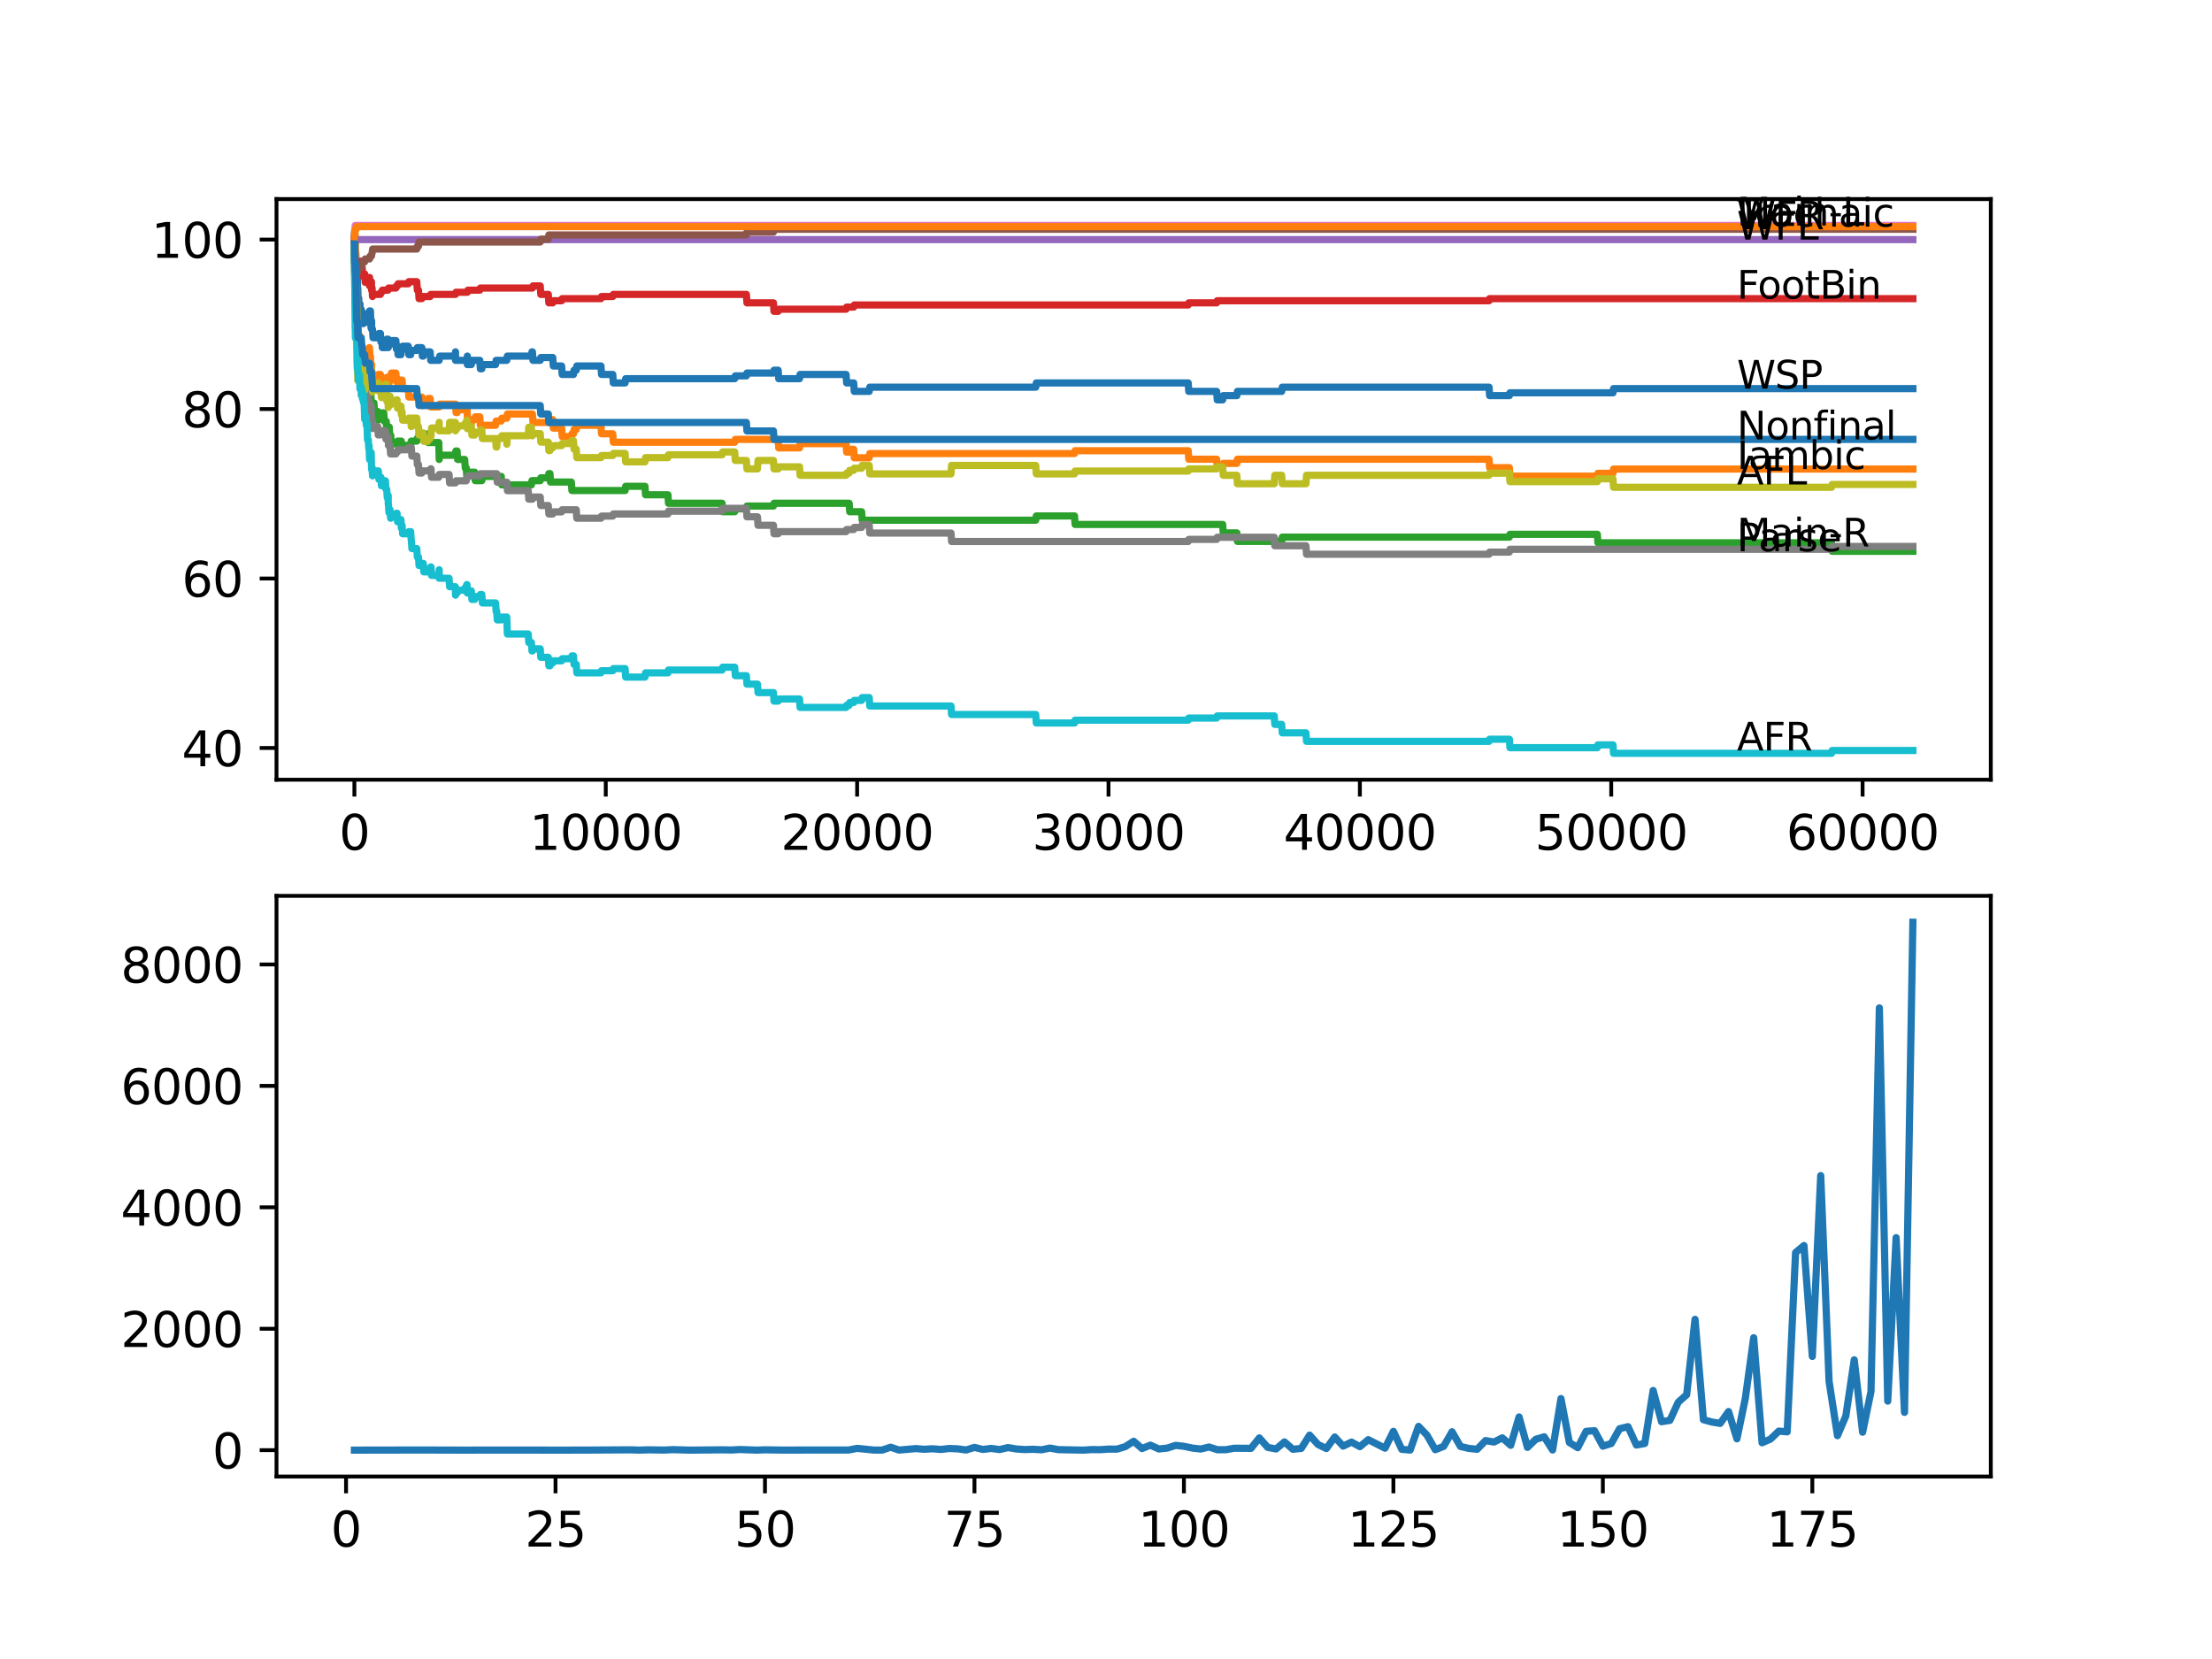 <?xml version="1.0" encoding="utf-8" standalone="no"?>
<!DOCTYPE svg PUBLIC "-//W3C//DTD SVG 1.1//EN"
  "http://www.w3.org/Graphics/SVG/1.1/DTD/svg11.dtd">
<svg xmlns:xlink="http://www.w3.org/1999/xlink" width="460.8pt" height="345.6pt" viewBox="0 0 460.8 345.6" xmlns="http://www.w3.org/2000/svg" version="1.1">
 <defs>
  <style type="text/css">*{stroke-linejoin: round; stroke-linecap: butt}</style>
 </defs>
 <g id="figure_1">
  <g id="patch_1">
   <path d="M 0 345.6 
L 460.8 345.6 
L 460.8 0 
L 0 0 
z
" style="fill: #ffffff"/>
  </g>
  <g id="axes_1">
   <g id="patch_2">
    <path d="M 57.6 162.432 
L 414.72 162.432 
L 414.72 41.472 
L 57.6 41.472 
z
" style="fill: #ffffff"/>
   </g>
   <g id="matplotlib.axis_1">
    <g id="xtick_1">
     <g id="line2d_1">
      <defs>
       <path id="m3e4e505186" d="M 0 0 
L 0 3.5 
" style="stroke: #000000; stroke-width: 0.8"/>
      </defs>
      <g>
       <use xlink:href="#m3e4e505186" x="73.827" y="162.432" style="stroke: #000000; stroke-width: 0.8"/>
      </g>
     </g>
     <g id="text_1">
      <!-- 0 -->
      <g transform="translate(70.646 177.03)scale(0.1 -0.1)">
       <defs>
        <path id="DejaVuSans-30" d="M 2034 4250 
Q 1547 4250 1301 3770 
Q 1056 3291 1056 2328 
Q 1056 1369 1301 889 
Q 1547 409 2034 409 
Q 2525 409 2770 889 
Q 3016 1369 3016 2328 
Q 3016 3291 2770 3770 
Q 2525 4250 2034 4250 
z
M 2034 4750 
Q 2819 4750 3233 4129 
Q 3647 3509 3647 2328 
Q 3647 1150 3233 529 
Q 2819 -91 2034 -91 
Q 1250 -91 836 529 
Q 422 1150 422 2328 
Q 422 3509 836 4129 
Q 1250 4750 2034 4750 
z
" transform="scale(0.016)"/>
       </defs>
       <use xlink:href="#DejaVuSans-30"/>
      </g>
     </g>
    </g>
    <g id="xtick_2">
     <g id="line2d_2">
      <g>
       <use xlink:href="#m3e4e505186" x="126.192" y="162.432" style="stroke: #000000; stroke-width: 0.8"/>
      </g>
     </g>
     <g id="text_2">
      <!-- 10000 -->
      <g transform="translate(110.286 177.03)scale(0.1 -0.1)">
       <defs>
        <path id="DejaVuSans-31" d="M 794 531 
L 1825 531 
L 1825 4091 
L 703 3866 
L 703 4441 
L 1819 4666 
L 2450 4666 
L 2450 531 
L 3481 531 
L 3481 0 
L 794 0 
L 794 531 
z
" transform="scale(0.016)"/>
       </defs>
       <use xlink:href="#DejaVuSans-31"/>
       <use xlink:href="#DejaVuSans-30" x="63.623"/>
       <use xlink:href="#DejaVuSans-30" x="127.246"/>
       <use xlink:href="#DejaVuSans-30" x="190.869"/>
       <use xlink:href="#DejaVuSans-30" x="254.492"/>
      </g>
     </g>
    </g>
    <g id="xtick_3">
     <g id="line2d_3">
      <g>
       <use xlink:href="#m3e4e505186" x="178.556" y="162.432" style="stroke: #000000; stroke-width: 0.8"/>
      </g>
     </g>
     <g id="text_3">
      <!-- 20000 -->
      <g transform="translate(162.65 177.03)scale(0.1 -0.1)">
       <defs>
        <path id="DejaVuSans-32" d="M 1228 531 
L 3431 531 
L 3431 0 
L 469 0 
L 469 531 
Q 828 903 1448 1529 
Q 2069 2156 2228 2338 
Q 2531 2678 2651 2914 
Q 2772 3150 2772 3378 
Q 2772 3750 2511 3984 
Q 2250 4219 1831 4219 
Q 1534 4219 1204 4116 
Q 875 4013 500 3803 
L 500 4441 
Q 881 4594 1212 4672 
Q 1544 4750 1819 4750 
Q 2544 4750 2975 4387 
Q 3406 4025 3406 3419 
Q 3406 3131 3298 2873 
Q 3191 2616 2906 2266 
Q 2828 2175 2409 1742 
Q 1991 1309 1228 531 
z
" transform="scale(0.016)"/>
       </defs>
       <use xlink:href="#DejaVuSans-32"/>
       <use xlink:href="#DejaVuSans-30" x="63.623"/>
       <use xlink:href="#DejaVuSans-30" x="127.246"/>
       <use xlink:href="#DejaVuSans-30" x="190.869"/>
       <use xlink:href="#DejaVuSans-30" x="254.492"/>
      </g>
     </g>
    </g>
    <g id="xtick_4">
     <g id="line2d_4">
      <g>
       <use xlink:href="#m3e4e505186" x="230.921" y="162.432" style="stroke: #000000; stroke-width: 0.8"/>
      </g>
     </g>
     <g id="text_4">
      <!-- 30000 -->
      <g transform="translate(215.015 177.03)scale(0.1 -0.1)">
       <defs>
        <path id="DejaVuSans-33" d="M 2597 2516 
Q 3050 2419 3304 2112 
Q 3559 1806 3559 1356 
Q 3559 666 3084 287 
Q 2609 -91 1734 -91 
Q 1441 -91 1130 -33 
Q 819 25 488 141 
L 488 750 
Q 750 597 1062 519 
Q 1375 441 1716 441 
Q 2309 441 2620 675 
Q 2931 909 2931 1356 
Q 2931 1769 2642 2001 
Q 2353 2234 1838 2234 
L 1294 2234 
L 1294 2753 
L 1863 2753 
Q 2328 2753 2575 2939 
Q 2822 3125 2822 3475 
Q 2822 3834 2567 4026 
Q 2313 4219 1838 4219 
Q 1578 4219 1281 4162 
Q 984 4106 628 3988 
L 628 4550 
Q 988 4650 1302 4700 
Q 1616 4750 1894 4750 
Q 2613 4750 3031 4423 
Q 3450 4097 3450 3541 
Q 3450 3153 3228 2886 
Q 3006 2619 2597 2516 
z
" transform="scale(0.016)"/>
       </defs>
       <use xlink:href="#DejaVuSans-33"/>
       <use xlink:href="#DejaVuSans-30" x="63.623"/>
       <use xlink:href="#DejaVuSans-30" x="127.246"/>
       <use xlink:href="#DejaVuSans-30" x="190.869"/>
       <use xlink:href="#DejaVuSans-30" x="254.492"/>
      </g>
     </g>
    </g>
    <g id="xtick_5">
     <g id="line2d_5">
      <g>
       <use xlink:href="#m3e4e505186" x="283.285" y="162.432" style="stroke: #000000; stroke-width: 0.8"/>
      </g>
     </g>
     <g id="text_5">
      <!-- 40000 -->
      <g transform="translate(267.379 177.03)scale(0.1 -0.1)">
       <defs>
        <path id="DejaVuSans-34" d="M 2419 4116 
L 825 1625 
L 2419 1625 
L 2419 4116 
z
M 2253 4666 
L 3047 4666 
L 3047 1625 
L 3713 1625 
L 3713 1100 
L 3047 1100 
L 3047 0 
L 2419 0 
L 2419 1100 
L 313 1100 
L 313 1709 
L 2253 4666 
z
" transform="scale(0.016)"/>
       </defs>
       <use xlink:href="#DejaVuSans-34"/>
       <use xlink:href="#DejaVuSans-30" x="63.623"/>
       <use xlink:href="#DejaVuSans-30" x="127.246"/>
       <use xlink:href="#DejaVuSans-30" x="190.869"/>
       <use xlink:href="#DejaVuSans-30" x="254.492"/>
      </g>
     </g>
    </g>
    <g id="xtick_6">
     <g id="line2d_6">
      <g>
       <use xlink:href="#m3e4e505186" x="335.65" y="162.432" style="stroke: #000000; stroke-width: 0.8"/>
      </g>
     </g>
     <g id="text_6">
      <!-- 50000 -->
      <g transform="translate(319.744 177.03)scale(0.1 -0.1)">
       <defs>
        <path id="DejaVuSans-35" d="M 691 4666 
L 3169 4666 
L 3169 4134 
L 1269 4134 
L 1269 2991 
Q 1406 3038 1543 3061 
Q 1681 3084 1819 3084 
Q 2600 3084 3056 2656 
Q 3513 2228 3513 1497 
Q 3513 744 3044 326 
Q 2575 -91 1722 -91 
Q 1428 -91 1123 -41 
Q 819 9 494 109 
L 494 744 
Q 775 591 1075 516 
Q 1375 441 1709 441 
Q 2250 441 2565 725 
Q 2881 1009 2881 1497 
Q 2881 1984 2565 2268 
Q 2250 2553 1709 2553 
Q 1456 2553 1204 2497 
Q 953 2441 691 2322 
L 691 4666 
z
" transform="scale(0.016)"/>
       </defs>
       <use xlink:href="#DejaVuSans-35"/>
       <use xlink:href="#DejaVuSans-30" x="63.623"/>
       <use xlink:href="#DejaVuSans-30" x="127.246"/>
       <use xlink:href="#DejaVuSans-30" x="190.869"/>
       <use xlink:href="#DejaVuSans-30" x="254.492"/>
      </g>
     </g>
    </g>
    <g id="xtick_7">
     <g id="line2d_7">
      <g>
       <use xlink:href="#m3e4e505186" x="388.014" y="162.432" style="stroke: #000000; stroke-width: 0.8"/>
      </g>
     </g>
     <g id="text_7">
      <!-- 60000 -->
      <g transform="translate(372.108 177.03)scale(0.1 -0.1)">
       <defs>
        <path id="DejaVuSans-36" d="M 2113 2584 
Q 1688 2584 1439 2293 
Q 1191 2003 1191 1497 
Q 1191 994 1439 701 
Q 1688 409 2113 409 
Q 2538 409 2786 701 
Q 3034 994 3034 1497 
Q 3034 2003 2786 2293 
Q 2538 2584 2113 2584 
z
M 3366 4563 
L 3366 3988 
Q 3128 4100 2886 4159 
Q 2644 4219 2406 4219 
Q 1781 4219 1451 3797 
Q 1122 3375 1075 2522 
Q 1259 2794 1537 2939 
Q 1816 3084 2150 3084 
Q 2853 3084 3261 2657 
Q 3669 2231 3669 1497 
Q 3669 778 3244 343 
Q 2819 -91 2113 -91 
Q 1303 -91 875 529 
Q 447 1150 447 2328 
Q 447 3434 972 4092 
Q 1497 4750 2381 4750 
Q 2619 4750 2861 4703 
Q 3103 4656 3366 4563 
z
" transform="scale(0.016)"/>
       </defs>
       <use xlink:href="#DejaVuSans-36"/>
       <use xlink:href="#DejaVuSans-30" x="63.623"/>
       <use xlink:href="#DejaVuSans-30" x="127.246"/>
       <use xlink:href="#DejaVuSans-30" x="190.869"/>
       <use xlink:href="#DejaVuSans-30" x="254.492"/>
      </g>
     </g>
    </g>
   </g>
   <g id="matplotlib.axis_2">
    <g id="ytick_1">
     <g id="line2d_8">
      <defs>
       <path id="mb941a6b3d3" d="M 0 0 
L -3.5 0 
" style="stroke: #000000; stroke-width: 0.8"/>
      </defs>
      <g>
       <use xlink:href="#mb941a6b3d3" x="57.6" y="155.816" style="stroke: #000000; stroke-width: 0.8"/>
      </g>
     </g>
     <g id="text_8">
      <!-- 40 -->
      <g transform="translate(37.875 159.615)scale(0.1 -0.1)">
       <use xlink:href="#DejaVuSans-34"/>
       <use xlink:href="#DejaVuSans-30" x="63.623"/>
      </g>
     </g>
    </g>
    <g id="ytick_2">
     <g id="line2d_9">
      <g>
       <use xlink:href="#mb941a6b3d3" x="57.6" y="120.515" style="stroke: #000000; stroke-width: 0.8"/>
      </g>
     </g>
     <g id="text_9">
      <!-- 60 -->
      <g transform="translate(37.875 124.314)scale(0.1 -0.1)">
       <use xlink:href="#DejaVuSans-36"/>
       <use xlink:href="#DejaVuSans-30" x="63.623"/>
      </g>
     </g>
    </g>
    <g id="ytick_3">
     <g id="line2d_10">
      <g>
       <use xlink:href="#mb941a6b3d3" x="57.6" y="85.213" style="stroke: #000000; stroke-width: 0.8"/>
      </g>
     </g>
     <g id="text_10">
      <!-- 80 -->
      <g transform="translate(37.875 89.013)scale(0.1 -0.1)">
       <defs>
        <path id="DejaVuSans-38" d="M 2034 2216 
Q 1584 2216 1326 1975 
Q 1069 1734 1069 1313 
Q 1069 891 1326 650 
Q 1584 409 2034 409 
Q 2484 409 2743 651 
Q 3003 894 3003 1313 
Q 3003 1734 2745 1975 
Q 2488 2216 2034 2216 
z
M 1403 2484 
Q 997 2584 770 2862 
Q 544 3141 544 3541 
Q 544 4100 942 4425 
Q 1341 4750 2034 4750 
Q 2731 4750 3128 4425 
Q 3525 4100 3525 3541 
Q 3525 3141 3298 2862 
Q 3072 2584 2669 2484 
Q 3125 2378 3379 2068 
Q 3634 1759 3634 1313 
Q 3634 634 3220 271 
Q 2806 -91 2034 -91 
Q 1263 -91 848 271 
Q 434 634 434 1313 
Q 434 1759 690 2068 
Q 947 2378 1403 2484 
z
M 1172 3481 
Q 1172 3119 1398 2916 
Q 1625 2713 2034 2713 
Q 2441 2713 2670 2916 
Q 2900 3119 2900 3481 
Q 2900 3844 2670 4047 
Q 2441 4250 2034 4250 
Q 1625 4250 1398 4047 
Q 1172 3844 1172 3481 
z
" transform="scale(0.016)"/>
       </defs>
       <use xlink:href="#DejaVuSans-38"/>
       <use xlink:href="#DejaVuSans-30" x="63.623"/>
      </g>
     </g>
    </g>
    <g id="ytick_4">
     <g id="line2d_11">
      <g>
       <use xlink:href="#mb941a6b3d3" x="57.6" y="49.912" style="stroke: #000000; stroke-width: 0.8"/>
      </g>
     </g>
     <g id="text_11">
      <!-- 100 -->
      <g transform="translate(31.512 53.711)scale(0.1 -0.1)">
       <use xlink:href="#DejaVuSans-31"/>
       <use xlink:href="#DejaVuSans-30" x="63.623"/>
       <use xlink:href="#DejaVuSans-30" x="127.246"/>
      </g>
     </g>
    </g>
   </g>
   <g id="line2d_12">
    <path d="M 73.833 49.912 
L 73.864 48.147 
L 73.917 51.089 
L 73.937 50.5 
L 73.948 50.5 
L 73.958 49.618 
L 74.006 52.56 
L 74.042 52.56 
L 74.121 52.56 
L 74.241 57.266 
L 74.278 57.266 
L 74.335 61.238 
L 74.388 58.59 
L 74.451 58.59 
L 74.456 58.002 
L 74.493 61.532 
L 74.529 60.061 
L 74.644 63.003 
L 74.65 63.003 
L 74.733 62.12 
L 74.739 63.885 
L 74.754 63.885 
L 74.98 63.885 
L 74.99 63.297 
L 74.995 65.062 
L 75.079 65.062 
L 75.247 65.062 
L 75.257 64.474 
L 75.262 66.239 
L 75.346 66.239 
L 75.446 66.239 
L 75.524 65.65 
L 75.529 67.416 
L 75.545 67.416 
L 75.707 67.416 
L 75.823 66.533 
L 75.854 66.533 
L 75.974 65.356 
L 76.289 65.356 
L 76.404 67.121 
L 76.493 67.121 
L 76.608 66.239 
L 76.875 66.239 
L 76.99 64.768 
L 77.168 64.768 
L 77.289 68.298 
L 77.32 68.298 
L 77.414 66.827 
L 77.42 68.592 
L 77.425 68.592 
L 77.598 68.592 
L 77.713 70.357 
L 78.813 70.357 
L 78.928 69.475 
L 79.247 69.475 
L 79.352 71.24 
L 79.357 70.651 
L 79.53 70.651 
L 79.645 72.417 
L 80.462 72.417 
L 80.583 70.651 
L 80.834 70.651 
L 80.871 72.417 
L 80.944 71.828 
L 81.253 71.828 
L 81.368 70.946 
L 82.468 70.946 
L 82.583 72.711 
L 82.709 72.711 
L 82.813 72.122 
L 82.928 73.887 
L 83.525 73.887 
L 83.641 73.005 
L 83.756 73.005 
L 83.871 72.122 
L 85.054 72.122 
L 85.17 73.887 
L 85.547 73.887 
L 85.662 73.005 
L 86.824 73.005 
L 86.94 72.417 
L 87.872 72.417 
L 87.987 74.182 
L 88.175 74.182 
L 88.291 73.299 
L 89.61 73.299 
L 89.725 75.064 
L 91.49 75.064 
L 91.605 74.182 
L 94.847 74.182 
L 94.888 73.299 
L 94.894 75.064 
L 94.951 75.064 
L 97.282 75.064 
L 97.36 74.182 
L 97.365 75.947 
L 97.386 75.947 
L 98.187 75.947 
L 98.303 75.064 
L 99.952 75.064 
L 100.067 76.829 
L 100.371 76.829 
L 100.486 75.947 
L 103.235 75.947 
L 103.351 75.064 
L 105.571 75.064 
L 105.686 74.182 
L 110.703 74.182 
L 110.818 73.299 
L 110.917 73.299 
L 111.032 75.064 
L 112.541 75.064 
L 112.656 74.476 
L 115.143 74.476 
L 115.258 76.241 
L 116.997 76.241 
L 117.112 78.006 
L 119.468 78.006 
L 119.584 77.123 
L 120.044 77.123 
L 120.16 76.241 
L 125.192 76.241 
L 125.307 78.006 
L 127.648 78.006 
L 127.763 79.771 
L 130.219 79.771 
L 130.334 78.888 
L 153.055 78.888 
L 153.17 78.3 
L 155.485 78.3 
L 155.6 77.712 
L 161.124 77.712 
L 161.24 77.123 
L 162.104 77.123 
L 162.219 78.888 
L 166.555 78.888 
L 166.67 78.006 
L 176.252 78.006 
L 176.368 79.771 
L 177.844 79.771 
L 177.959 81.536 
L 181.07 81.536 
L 181.185 80.654 
L 215.761 80.654 
L 215.877 79.771 
L 247.526 79.771 
L 247.641 81.536 
L 253.453 81.536 
L 253.569 83.301 
L 254.705 83.301 
L 254.82 82.419 
L 257.658 82.419 
L 257.773 81.536 
L 267 81.536 
L 267.115 80.654 
L 310.196 80.654 
L 310.311 82.419 
L 314.427 82.419 
L 314.542 81.83 
L 336.016 81.83 
L 336.132 80.948 
L 398.487 80.948 
L 398.487 80.948 
" clip-path="url(#pcd9e5464b1)" style="fill: none; stroke: #1f77b4; stroke-width: 1.5; stroke-linecap: square"/>
   </g>
   <g id="line2d_13">
    <path d="M 73.833 49.324 
L 73.843 49.324 
L 73.859 52.854 
L 73.943 48.735 
L 73.948 48.735 
L 74 48.735 
L 74.136 57.561 
L 74.142 57.561 
L 74.273 64.621 
L 74.278 64.621 
L 74.335 68.592 
L 74.388 65.945 
L 74.456 65.945 
L 74.534 69.769 
L 74.571 68.592 
L 74.613 68.592 
L 74.65 70.357 
L 74.723 69.475 
L 74.733 69.475 
L 74.749 71.24 
L 74.843 70.651 
L 74.969 70.651 
L 74.98 70.063 
L 74.985 71.828 
L 75.069 71.828 
L 75.257 71.828 
L 75.309 73.593 
L 75.367 73.005 
L 75.524 73.005 
L 75.639 74.77 
L 75.645 74.77 
L 75.76 74.182 
L 75.854 74.182 
L 75.969 73.593 
L 75.985 73.593 
L 76.1 73.005 
L 76.289 73.005 
L 76.404 74.77 
L 76.493 74.77 
L 76.608 73.887 
L 76.823 73.887 
L 76.943 72.417 
L 76.954 72.417 
L 77.069 74.182 
L 77.168 74.182 
L 77.289 77.712 
L 77.315 77.712 
L 77.414 75.947 
L 77.425 77.712 
L 77.598 77.712 
L 77.713 79.477 
L 77.901 79.477 
L 78.017 78.888 
L 78.671 78.888 
L 78.786 78.006 
L 79.247 78.006 
L 79.352 79.771 
L 79.357 79.183 
L 79.53 79.183 
L 79.645 80.948 
L 79.944 80.948 
L 80.059 80.359 
L 80.462 80.359 
L 80.583 78.594 
L 80.834 78.594 
L 80.871 80.359 
L 80.944 79.771 
L 81.08 79.771 
L 81.195 79.183 
L 81.253 79.183 
L 81.368 78.3 
L 81.41 78.3 
L 81.525 77.712 
L 82.468 77.712 
L 82.583 79.477 
L 82.709 79.477 
L 82.813 78.888 
L 82.928 80.654 
L 83.525 80.654 
L 83.641 79.183 
L 83.756 79.183 
L 83.871 80.948 
L 85.054 80.948 
L 85.17 82.713 
L 87.872 82.713 
L 87.987 84.478 
L 88.175 84.478 
L 88.291 83.595 
L 89.081 83.595 
L 89.196 83.007 
L 89.61 83.007 
L 89.725 84.772 
L 91.48 84.772 
L 91.595 84.184 
L 94.888 84.184 
L 95.004 85.949 
L 95.218 85.949 
L 95.334 85.36 
L 96.805 85.36 
L 96.92 84.772 
L 97.282 84.772 
L 97.402 88.302 
L 98.187 88.302 
L 98.303 87.42 
L 98.889 87.42 
L 99.004 86.831 
L 99.952 86.831 
L 100.067 88.596 
L 103.235 88.596 
L 103.351 87.714 
L 104.419 87.714 
L 104.534 87.125 
L 105.571 87.125 
L 105.686 86.243 
L 110.917 86.243 
L 111.032 88.008 
L 114.567 88.008 
L 114.682 87.42 
L 115.143 87.42 
L 115.258 89.185 
L 116.997 89.185 
L 117.112 90.95 
L 119.023 90.95 
L 119.138 90.361 
L 119.468 90.361 
L 119.584 89.479 
L 120.044 89.479 
L 120.16 88.596 
L 125.192 88.596 
L 125.307 90.361 
L 127.648 90.361 
L 127.763 92.126 
L 153.055 92.126 
L 153.17 91.538 
L 162.104 91.538 
L 162.219 93.303 
L 166.555 93.303 
L 166.67 92.421 
L 176.252 92.421 
L 176.368 94.186 
L 176.891 94.186 
L 177.006 93.597 
L 177.844 93.597 
L 177.959 95.362 
L 181.07 95.362 
L 181.185 94.48 
L 223.846 94.48 
L 223.962 93.892 
L 247.526 93.892 
L 247.641 95.657 
L 253.453 95.657 
L 253.569 97.422 
L 254.705 97.422 
L 254.82 96.539 
L 257.658 96.539 
L 257.773 95.657 
L 310.196 95.657 
L 310.311 97.422 
L 314.427 97.422 
L 314.542 99.187 
L 332.754 99.187 
L 332.869 98.598 
L 336.016 98.598 
L 336.132 97.716 
L 398.487 97.716 
L 398.487 97.716 
" clip-path="url(#pcd9e5464b1)" style="fill: none; stroke: #ff7f0e; stroke-width: 1.5; stroke-linecap: square"/>
   </g>
   <g id="line2d_14">
    <path d="M 73.833 51.677 
L 73.964 63.15 
L 73.969 61.385 
L 73.974 61.385 
L 74.016 59.031 
L 74.068 63.621 
L 74.074 63.621 
L 74.084 63.621 
L 74.131 65.386 
L 74.194 64.503 
L 74.22 64.503 
L 74.294 63.797 
L 74.299 65.562 
L 74.32 65.121 
L 74.451 65.121 
L 74.498 64.533 
L 74.513 68.063 
L 74.534 68.063 
L 74.655 71.593 
L 74.749 71.593 
L 74.864 73.358 
L 74.969 73.358 
L 75.084 76.3 
L 75.247 76.3 
L 75.309 75.711 
L 75.315 77.476 
L 75.346 77.476 
L 75.446 77.476 
L 75.561 76.888 
L 75.645 76.888 
L 75.707 78.653 
L 75.755 77.771 
L 75.854 77.771 
L 75.969 79.536 
L 75.985 78.947 
L 75.99 80.712 
L 76.069 80.712 
L 76.823 80.712 
L 76.938 82.477 
L 76.985 82.477 
L 77.1 81.889 
L 77.252 81.889 
L 77.373 85.419 
L 77.488 84.831 
L 77.509 84.831 
L 77.624 83.948 
L 77.901 83.948 
L 78.017 85.713 
L 78.671 85.713 
L 78.786 87.478 
L 78.813 87.478 
L 78.928 86.596 
L 79.352 86.596 
L 79.467 86.008 
L 79.944 86.008 
L 80.059 87.773 
L 80.462 87.773 
L 80.577 89.538 
L 80.871 89.538 
L 80.986 88.949 
L 81.08 88.949 
L 81.195 90.714 
L 81.41 90.714 
L 81.525 92.479 
L 82.709 92.479 
L 82.824 91.891 
L 83.604 91.891 
L 83.719 93.656 
L 83.756 93.656 
L 83.871 92.774 
L 85.547 92.774 
L 85.662 91.891 
L 86.824 91.891 
L 86.94 91.303 
L 87.175 91.303 
L 87.29 90.42 
L 89.081 90.42 
L 89.196 92.185 
L 91.406 92.185 
L 91.49 95.715 
L 91.521 94.833 
L 94.847 94.833 
L 94.962 93.95 
L 95.218 93.95 
L 95.334 95.715 
L 96.805 95.715 
L 96.92 97.48 
L 97.13 97.48 
L 97.245 99.246 
L 97.282 99.246 
L 97.397 98.363 
L 98.889 98.363 
L 99.004 100.128 
L 100.371 100.128 
L 100.486 99.246 
L 104.419 99.246 
L 104.534 101.011 
L 110.703 101.011 
L 110.818 100.128 
L 112.541 100.128 
L 112.656 99.54 
L 114.221 99.54 
L 114.337 98.657 
L 114.567 98.657 
L 114.682 100.422 
L 119.023 100.422 
L 119.138 102.187 
L 130.219 102.187 
L 130.334 101.305 
L 134.361 101.305 
L 134.476 103.07 
L 139.142 103.07 
L 139.257 104.835 
L 150.426 104.835 
L 150.541 106.6 
L 153.055 106.6 
L 153.17 106.012 
L 155.485 106.012 
L 155.6 105.423 
L 161.124 105.423 
L 161.24 104.835 
L 176.891 104.835 
L 177.006 106.6 
L 179.489 106.6 
L 179.604 108.365 
L 215.761 108.365 
L 215.877 107.483 
L 223.846 107.483 
L 223.962 109.248 
L 254.705 109.248 
L 254.82 111.013 
L 257.658 111.013 
L 257.773 112.778 
L 267 112.778 
L 267.115 111.895 
L 314.427 111.895 
L 314.542 111.307 
L 332.754 111.307 
L 332.869 113.072 
L 381.547 113.072 
L 381.663 114.837 
L 398.487 114.837 
L 398.487 114.837 
" clip-path="url(#pcd9e5464b1)" style="fill: none; stroke: #2ca02c; stroke-width: 1.5; stroke-linecap: square"/>
   </g>
   <g id="line2d_15">
    <path d="M 73.833 49.912 
L 73.969 58.384 
L 73.974 58.384 
L 74 60.149 
L 74.068 57.472 
L 74.079 57.472 
L 74.084 57.472 
L 74.178 56.001 
L 74.184 57.767 
L 74.189 57.767 
L 74.21 57.767 
L 74.346 55.295 
L 74.451 55.295 
L 74.456 57.06 
L 74.561 55.737 
L 74.613 55.737 
L 74.728 55.295 
L 74.733 55.295 
L 74.849 54.854 
L 74.99 54.854 
L 75.105 54.413 
L 75.247 54.413 
L 75.257 56.178 
L 75.357 55.737 
L 75.446 55.737 
L 75.524 57.502 
L 75.556 57.06 
L 75.969 57.06 
L 76.084 58.826 
L 76.289 58.826 
L 76.404 58.384 
L 76.954 58.384 
L 76.985 57.796 
L 76.99 59.561 
L 77.053 59.561 
L 77.168 59.561 
L 77.289 58.678 
L 77.373 58.678 
L 77.414 60.444 
L 77.483 60.002 
L 77.509 60.002 
L 77.598 61.767 
L 77.619 61.326 
L 79.247 61.326 
L 79.362 60.885 
L 79.53 60.885 
L 79.645 60.444 
L 80.834 60.444 
L 80.949 60.002 
L 82.468 60.002 
L 82.583 59.561 
L 82.813 59.561 
L 82.928 59.12 
L 85.054 59.12 
L 85.17 58.678 
L 86.824 58.678 
L 86.94 60.444 
L 87.175 60.444 
L 87.29 62.209 
L 87.872 62.209 
L 87.987 61.767 
L 89.61 61.767 
L 89.725 61.326 
L 94.888 61.326 
L 95.004 60.885 
L 97.36 60.885 
L 97.475 60.444 
L 99.952 60.444 
L 100.067 60.002 
L 110.917 60.002 
L 111.032 59.561 
L 112.541 59.561 
L 112.656 61.326 
L 114.221 61.326 
L 114.337 63.091 
L 115.143 63.091 
L 115.258 62.65 
L 116.997 62.65 
L 117.112 62.209 
L 125.192 62.209 
L 125.307 61.767 
L 127.648 61.767 
L 127.763 61.326 
L 155.485 61.326 
L 155.6 63.091 
L 161.124 63.091 
L 161.24 64.856 
L 162.104 64.856 
L 162.219 64.415 
L 176.252 64.415 
L 176.368 63.974 
L 177.844 63.974 
L 177.959 63.532 
L 247.526 63.532 
L 247.641 63.091 
L 253.453 63.091 
L 253.569 62.65 
L 310.196 62.65 
L 310.311 62.209 
L 398.487 62.209 
L 398.487 62.209 
" clip-path="url(#pcd9e5464b1)" style="fill: none; stroke: #d62728; stroke-width: 1.5; stroke-linecap: square"/>
   </g>
   <g id="line2d_16">
    <path d="M 73.833 49.912 
L 398.487 49.912 
L 398.487 49.912 
" clip-path="url(#pcd9e5464b1)" style="fill: none; stroke: #9467bd; stroke-width: 1.5; stroke-linecap: square"/>
   </g>
   <g id="line2d_17">
    <path d="M 73.833 49.912 
L 73.953 54.619 
L 73.958 54.619 
L 74.084 60.032 
L 74.131 60.032 
L 74.257 57.325 
L 74.299 57.325 
L 74.414 56.884 
L 74.451 56.884 
L 74.571 55.707 
L 75.247 55.707 
L 75.362 55.119 
L 75.446 55.119 
L 75.561 54.531 
L 75.969 54.531 
L 76.084 53.942 
L 76.985 53.942 
L 77.1 53.354 
L 77.373 53.354 
L 77.488 52.765 
L 77.509 52.765 
L 77.624 51.883 
L 86.824 51.883 
L 86.94 51.295 
L 87.175 51.295 
L 87.29 50.412 
L 112.541 50.412 
L 112.656 49.824 
L 114.221 49.824 
L 114.337 48.941 
L 155.485 48.941 
L 155.6 48.353 
L 161.124 48.353 
L 161.24 47.764 
L 398.487 47.764 
L 398.487 47.764 
" clip-path="url(#pcd9e5464b1)" style="fill: none; stroke: #8c564b; stroke-width: 1.5; stroke-linecap: square"/>
   </g>
   <g id="line2d_18">
    <path d="M 73.833 49.324 
L 73.859 49.324 
L 73.99 46.97 
L 398.487 46.97 
L 398.487 46.97 
" clip-path="url(#pcd9e5464b1)" style="fill: none; stroke: #e377c2; stroke-width: 1.5; stroke-linecap: square"/>
   </g>
   <g id="line2d_19">
    <path d="M 73.833 51.677 
L 73.974 61.914 
L 74 61.914 
L 74.131 60.414 
L 74.142 60.414 
L 74.178 59.973 
L 74.184 61.738 
L 74.246 60.591 
L 74.278 60.591 
L 74.299 60.149 
L 74.341 62.797 
L 74.362 62.797 
L 74.367 62.797 
L 74.456 69.857 
L 74.493 68.975 
L 74.498 68.975 
L 74.524 68.386 
L 74.571 71.475 
L 74.582 71.475 
L 74.613 71.475 
L 74.65 71.034 
L 74.655 72.799 
L 74.707 72.799 
L 74.733 72.799 
L 74.849 72.358 
L 74.906 72.358 
L 74.98 74.123 
L 75.016 73.093 
L 75.247 73.093 
L 75.257 74.858 
L 75.357 74.417 
L 75.446 74.417 
L 75.524 76.182 
L 75.556 75.741 
L 75.854 75.741 
L 75.974 79.271 
L 76.226 79.271 
L 76.289 81.036 
L 76.336 80.595 
L 76.44 80.595 
L 76.556 82.36 
L 76.718 82.36 
L 76.833 84.125 
L 76.985 84.125 
L 77.1 85.89 
L 77.168 85.89 
L 77.294 84.419 
L 77.315 84.419 
L 77.414 87.949 
L 77.43 87.508 
L 77.509 87.508 
L 77.598 89.273 
L 77.619 88.832 
L 78.671 88.832 
L 78.786 90.597 
L 79.247 90.597 
L 79.362 90.155 
L 79.53 90.155 
L 79.645 89.714 
L 80.279 89.714 
L 80.394 91.479 
L 80.834 91.479 
L 80.912 91.038 
L 80.918 92.803 
L 80.928 92.803 
L 81.253 92.803 
L 81.368 94.568 
L 82.468 94.568 
L 82.583 94.127 
L 82.813 94.127 
L 82.928 93.686 
L 85.054 93.686 
L 85.17 93.244 
L 85.688 93.244 
L 85.803 95.009 
L 86.824 95.009 
L 86.94 96.774 
L 87.175 96.774 
L 87.29 98.54 
L 87.872 98.54 
L 87.987 98.098 
L 89.61 98.098 
L 89.725 97.657 
L 89.783 97.657 
L 89.898 99.422 
L 91.406 99.422 
L 91.521 98.834 
L 93.543 98.834 
L 93.658 100.599 
L 94.888 100.599 
L 95.004 100.158 
L 97.13 100.158 
L 97.245 99.569 
L 97.36 99.569 
L 97.475 99.128 
L 99.952 99.128 
L 100.067 98.687 
L 103.476 98.687 
L 103.591 100.452 
L 105.587 100.452 
L 105.702 102.217 
L 110.038 102.217 
L 110.153 103.982 
L 110.917 103.982 
L 111.032 103.541 
L 112.541 103.541 
L 112.656 105.306 
L 114.221 105.306 
L 114.337 107.071 
L 115.143 107.071 
L 115.258 106.629 
L 116.997 106.629 
L 117.112 106.188 
L 120.044 106.188 
L 120.16 107.953 
L 125.192 107.953 
L 125.307 107.512 
L 127.648 107.512 
L 127.763 107.071 
L 139.142 107.071 
L 139.257 106.482 
L 150.426 106.482 
L 150.541 105.894 
L 155.485 105.894 
L 155.6 107.659 
L 157.794 107.659 
L 157.909 109.424 
L 161.124 109.424 
L 161.24 111.189 
L 162.104 111.189 
L 162.219 110.748 
L 176.252 110.748 
L 176.368 110.307 
L 177.844 110.307 
L 177.959 109.865 
L 179.489 109.865 
L 179.604 109.277 
L 181.07 109.277 
L 181.185 111.042 
L 198.115 111.042 
L 198.23 112.807 
L 247.526 112.807 
L 247.641 112.366 
L 253.453 112.366 
L 253.569 111.925 
L 265.45 111.925 
L 265.565 113.69 
L 272.053 113.69 
L 272.168 115.455 
L 310.196 115.455 
L 310.311 115.013 
L 314.427 115.013 
L 314.542 114.425 
L 381.547 114.425 
L 381.663 113.837 
L 398.487 113.837 
L 398.487 113.837 
" clip-path="url(#pcd9e5464b1)" style="fill: none; stroke: #7f7f7f; stroke-width: 1.5; stroke-linecap: square"/>
   </g>
   <g id="line2d_20">
    <path d="M 73.833 51.677 
L 73.969 61.62 
L 73.974 61.62 
L 74.063 65.386 
L 74.089 64.356 
L 74.121 64.356 
L 74.131 63.915 
L 74.178 67.004 
L 74.304 72.828 
L 74.32 72.828 
L 74.335 71.946 
L 74.372 75.476 
L 74.383 75.476 
L 74.456 77.241 
L 74.493 76.359 
L 74.498 76.359 
L 74.508 75.77 
L 74.529 79.3 
L 74.592 77.682 
L 74.613 77.682 
L 74.65 77.241 
L 74.655 79.006 
L 74.707 79.006 
L 74.733 79.006 
L 74.854 77.977 
L 74.906 77.977 
L 74.98 75.623 
L 75.016 76.947 
L 75.247 76.947 
L 75.257 78.712 
L 75.357 77.682 
L 75.446 77.682 
L 75.524 79.447 
L 75.556 79.006 
L 75.645 79.006 
L 75.707 78.418 
L 75.713 80.183 
L 75.744 80.183 
L 75.854 80.183 
L 75.969 79.594 
L 75.985 81.36 
L 76.079 80.771 
L 76.226 80.771 
L 76.341 78.565 
L 76.44 78.565 
L 76.493 76.8 
L 76.55 78.565 
L 76.718 78.565 
L 76.833 76.211 
L 76.875 76.211 
L 76.99 79.153 
L 77.168 79.153 
L 77.294 77.682 
L 77.315 77.682 
L 77.32 76.8 
L 77.378 80.33 
L 77.409 80.33 
L 77.414 80.33 
L 77.509 79.889 
L 77.598 81.654 
L 77.619 81.212 
L 77.901 81.212 
L 78.017 80.624 
L 78.671 80.624 
L 78.786 79.742 
L 78.813 79.742 
L 78.928 81.507 
L 79.247 81.507 
L 79.352 81.065 
L 79.467 82.83 
L 79.53 82.83 
L 79.645 82.389 
L 79.944 82.389 
L 80.059 81.801 
L 80.279 81.801 
L 80.394 80.036 
L 80.462 80.036 
L 80.583 83.566 
L 80.834 83.566 
L 80.876 84.89 
L 80.949 83.125 
L 81.08 83.125 
L 81.195 82.536 
L 81.253 82.536 
L 81.368 84.301 
L 81.41 84.301 
L 81.525 83.713 
L 82.468 83.713 
L 82.583 83.272 
L 82.709 83.272 
L 82.813 85.037 
L 82.818 84.596 
L 83.525 84.596 
L 83.604 86.361 
L 83.635 85.772 
L 83.756 85.772 
L 83.871 87.537 
L 85.054 87.537 
L 85.17 87.096 
L 85.547 87.096 
L 85.662 88.861 
L 85.688 88.861 
L 85.803 87.096 
L 86.824 87.096 
L 86.94 88.861 
L 87.175 88.861 
L 87.29 90.626 
L 87.872 90.626 
L 87.987 90.185 
L 88.175 90.185 
L 88.291 91.95 
L 89.081 91.95 
L 89.196 91.362 
L 89.61 91.362 
L 89.725 90.92 
L 89.783 90.92 
L 89.898 89.155 
L 91.406 89.155 
L 91.49 87.979 
L 91.495 89.744 
L 91.511 89.744 
L 93.543 89.744 
L 93.658 87.979 
L 94.847 87.979 
L 94.888 89.744 
L 94.957 89.302 
L 95.218 89.302 
L 95.334 88.714 
L 96.805 88.714 
L 96.92 88.126 
L 97.13 88.126 
L 97.245 87.537 
L 97.282 87.537 
L 97.36 89.302 
L 97.392 88.861 
L 98.187 88.861 
L 98.303 90.626 
L 98.889 90.626 
L 99.004 90.038 
L 99.952 90.038 
L 100.067 89.597 
L 100.371 89.597 
L 100.486 91.362 
L 103.235 91.362 
L 103.351 93.127 
L 103.476 93.127 
L 103.591 91.362 
L 104.419 91.362 
L 104.534 90.773 
L 105.571 90.773 
L 105.587 92.538 
L 105.681 90.773 
L 110.038 90.773 
L 110.153 89.008 
L 110.703 89.008 
L 110.818 90.773 
L 110.917 90.773 
L 111.032 90.332 
L 112.541 90.332 
L 112.656 92.097 
L 114.221 92.097 
L 114.337 93.862 
L 114.567 93.862 
L 114.682 93.274 
L 115.143 93.274 
L 115.258 92.832 
L 116.997 92.832 
L 117.112 92.391 
L 119.023 92.391 
L 119.138 91.803 
L 119.468 91.803 
L 119.584 93.568 
L 120.044 93.568 
L 120.16 95.333 
L 125.192 95.333 
L 125.307 94.892 
L 127.648 94.892 
L 127.763 94.45 
L 130.219 94.45 
L 130.334 96.216 
L 134.361 96.216 
L 134.476 95.333 
L 139.142 95.333 
L 139.257 94.745 
L 150.426 94.745 
L 150.541 94.156 
L 153.055 94.156 
L 153.17 95.921 
L 155.485 95.921 
L 155.6 97.686 
L 157.794 97.686 
L 157.909 95.921 
L 161.124 95.921 
L 161.24 97.686 
L 162.104 97.686 
L 162.219 97.245 
L 166.555 97.245 
L 166.67 99.01 
L 176.252 99.01 
L 176.368 98.569 
L 176.891 98.569 
L 177.006 97.981 
L 177.844 97.981 
L 177.959 97.539 
L 179.489 97.539 
L 179.604 96.951 
L 181.07 96.951 
L 181.185 98.716 
L 198.115 98.716 
L 198.23 96.951 
L 215.761 96.951 
L 215.877 98.716 
L 223.846 98.716 
L 223.962 98.128 
L 247.526 98.128 
L 247.641 97.686 
L 253.453 97.686 
L 253.569 97.245 
L 254.705 97.245 
L 254.82 99.01 
L 257.658 99.01 
L 257.773 100.775 
L 265.45 100.775 
L 265.565 99.01 
L 267 99.01 
L 267.115 100.775 
L 272.053 100.775 
L 272.168 99.01 
L 310.196 99.01 
L 310.311 98.569 
L 314.427 98.569 
L 314.542 100.334 
L 332.754 100.334 
L 332.869 99.746 
L 336.016 99.746 
L 336.132 101.511 
L 381.547 101.511 
L 381.663 100.922 
L 398.487 100.922 
L 398.487 100.922 
" clip-path="url(#pcd9e5464b1)" style="fill: none; stroke: #bcbd22; stroke-width: 1.5; stroke-linecap: square"/>
   </g>
   <g id="line2d_21">
    <path d="M 73.833 51.677 
L 73.99 68.386 
L 74 68.386 
L 74.011 68.033 
L 74.032 70.387 
L 74.105 68.651 
L 74.121 68.651 
L 74.178 66.886 
L 74.241 67.504 
L 74.278 67.504 
L 74.299 67.063 
L 74.341 69.71 
L 74.362 69.71 
L 74.367 69.71 
L 74.456 76.77 
L 74.493 75.888 
L 74.498 75.888 
L 74.524 75.299 
L 74.571 77.8 
L 74.587 77.8 
L 74.613 77.8 
L 74.65 77.359 
L 74.655 79.124 
L 74.707 79.124 
L 74.733 79.124 
L 74.854 78.094 
L 74.906 78.094 
L 74.99 81.036 
L 75.021 80.595 
L 75.247 80.595 
L 75.257 82.36 
L 75.357 81.33 
L 75.446 81.33 
L 75.524 83.095 
L 75.556 82.654 
L 75.645 82.654 
L 75.707 82.066 
L 75.713 83.831 
L 75.744 83.831 
L 75.854 83.831 
L 75.974 87.361 
L 75.985 87.361 
L 76.1 86.772 
L 76.226 86.772 
L 76.289 88.537 
L 76.336 88.096 
L 76.44 88.096 
L 76.561 91.626 
L 76.718 91.626 
L 76.823 93.391 
L 76.828 92.803 
L 76.875 92.803 
L 76.99 95.745 
L 77.168 95.745 
L 77.294 94.274 
L 77.32 94.274 
L 77.414 97.804 
L 77.435 97.363 
L 77.509 97.363 
L 77.598 99.128 
L 77.619 98.687 
L 77.901 98.687 
L 78.017 98.098 
L 78.813 98.098 
L 78.928 99.863 
L 79.247 99.863 
L 79.352 99.422 
L 79.467 101.187 
L 79.53 101.187 
L 79.645 100.746 
L 79.944 100.746 
L 80.059 100.158 
L 80.279 100.158 
L 80.394 101.923 
L 80.562 101.923 
L 80.677 103.688 
L 80.834 103.688 
L 80.871 103.246 
L 80.876 105.011 
L 80.912 105.011 
L 81.028 106.777 
L 81.08 106.777 
L 81.195 106.188 
L 81.253 106.188 
L 81.368 107.953 
L 81.41 107.953 
L 81.525 107.365 
L 82.468 107.365 
L 82.583 106.924 
L 82.709 106.924 
L 82.813 108.689 
L 82.818 108.247 
L 83.525 108.247 
L 83.604 110.012 
L 83.635 109.424 
L 83.756 109.424 
L 83.871 111.189 
L 85.054 111.189 
L 85.17 110.748 
L 85.547 110.748 
L 85.662 112.513 
L 85.688 112.513 
L 85.803 114.278 
L 86.824 114.278 
L 86.94 116.043 
L 87.175 116.043 
L 87.29 117.808 
L 87.872 117.808 
L 87.987 117.367 
L 88.175 117.367 
L 88.291 119.132 
L 89.081 119.132 
L 89.196 118.544 
L 89.61 118.544 
L 89.725 118.102 
L 89.783 118.102 
L 89.898 119.867 
L 91.406 119.867 
L 91.49 118.691 
L 91.495 120.456 
L 91.511 120.456 
L 93.543 120.456 
L 93.658 122.221 
L 94.847 122.221 
L 94.888 123.986 
L 94.957 123.545 
L 95.218 123.545 
L 95.334 122.956 
L 96.805 122.956 
L 96.92 122.368 
L 97.13 122.368 
L 97.245 121.78 
L 97.282 121.78 
L 97.36 123.545 
L 97.392 123.103 
L 98.187 123.103 
L 98.303 124.868 
L 98.889 124.868 
L 99.004 124.28 
L 99.952 124.28 
L 100.067 123.839 
L 100.371 123.839 
L 100.486 125.604 
L 103.235 125.604 
L 103.351 127.369 
L 103.476 127.369 
L 103.591 129.134 
L 104.419 129.134 
L 104.534 128.546 
L 105.571 128.546 
L 105.691 132.076 
L 110.038 132.076 
L 110.153 133.841 
L 110.703 133.841 
L 110.818 135.606 
L 110.917 135.606 
L 111.032 135.165 
L 112.541 135.165 
L 112.656 136.93 
L 114.221 136.93 
L 114.337 138.695 
L 114.567 138.695 
L 114.682 138.106 
L 115.143 138.106 
L 115.258 137.665 
L 116.997 137.665 
L 117.112 137.224 
L 119.023 137.224 
L 119.138 136.636 
L 119.468 136.636 
L 119.584 138.401 
L 120.044 138.401 
L 120.16 140.166 
L 125.192 140.166 
L 125.307 139.724 
L 127.648 139.724 
L 127.763 139.283 
L 130.219 139.283 
L 130.334 141.048 
L 134.361 141.048 
L 134.476 140.166 
L 139.142 140.166 
L 139.257 139.577 
L 150.426 139.577 
L 150.541 138.989 
L 153.055 138.989 
L 153.17 140.754 
L 155.485 140.754 
L 155.6 142.519 
L 157.794 142.519 
L 157.909 144.284 
L 161.124 144.284 
L 161.24 146.049 
L 162.104 146.049 
L 162.219 145.608 
L 166.555 145.608 
L 166.67 147.373 
L 176.252 147.373 
L 176.368 146.932 
L 176.891 146.932 
L 177.006 146.343 
L 177.844 146.343 
L 177.959 145.902 
L 179.489 145.902 
L 179.604 145.314 
L 181.07 145.314 
L 181.185 147.079 
L 198.115 147.079 
L 198.23 148.844 
L 215.761 148.844 
L 215.877 150.609 
L 223.846 150.609 
L 223.962 150.021 
L 247.526 150.021 
L 247.641 149.579 
L 253.453 149.579 
L 253.569 149.138 
L 265.45 149.138 
L 265.565 150.903 
L 267 150.903 
L 267.115 152.668 
L 272.053 152.668 
L 272.168 154.433 
L 310.196 154.433 
L 310.311 153.992 
L 314.427 153.992 
L 314.542 155.757 
L 332.754 155.757 
L 332.869 155.169 
L 336.016 155.169 
L 336.132 156.934 
L 381.547 156.934 
L 381.663 156.345 
L 398.487 156.345 
L 398.487 156.345 
" clip-path="url(#pcd9e5464b1)" style="fill: none; stroke: #17becf; stroke-width: 1.5; stroke-linecap: square"/>
   </g>
   <g id="line2d_22">
    <path d="M 73.833 49.912 
L 73.843 49.324 
L 73.88 54.619 
L 73.911 53.148 
L 73.922 53.148 
L 74.011 56.678 
L 74.037 54.913 
L 74.047 54.913 
L 74.168 59.767 
L 74.173 59.767 
L 74.304 66.827 
L 74.451 66.827 
L 74.571 70.357 
L 75.247 70.357 
L 75.362 72.122 
L 75.446 72.122 
L 75.561 73.887 
L 75.969 73.887 
L 76.084 75.653 
L 76.985 75.653 
L 77.1 77.418 
L 77.373 77.418 
L 77.488 79.183 
L 77.509 79.183 
L 77.624 80.948 
L 86.824 80.948 
L 86.94 82.713 
L 87.175 82.713 
L 87.29 84.478 
L 112.541 84.478 
L 112.656 86.243 
L 114.221 86.243 
L 114.337 88.008 
L 155.485 88.008 
L 155.6 89.773 
L 161.124 89.773 
L 161.24 91.538 
L 398.487 91.538 
L 398.487 91.538 
" clip-path="url(#pcd9e5464b1)" style="fill: none; stroke: #1f77b4; stroke-width: 1.5; stroke-linecap: square"/>
   </g>
   <g id="line2d_23">
    <path d="M 73.833 49.324 
L 73.953 47.794 
L 74.178 47.794 
L 74.294 47.206 
L 398.487 47.206 
L 398.487 47.206 
" clip-path="url(#pcd9e5464b1)" style="fill: none; stroke: #ff7f0e; stroke-width: 1.5; stroke-linecap: square"/>
   </g>
   <g id="patch_3">
    <path d="M 57.6 162.432 
L 57.6 41.472 
" style="fill: none; stroke: #000000; stroke-width: 0.8; stroke-linejoin: miter; stroke-linecap: square"/>
   </g>
   <g id="patch_4">
    <path d="M 414.72 162.432 
L 414.72 41.472 
" style="fill: none; stroke: #000000; stroke-width: 0.8; stroke-linejoin: miter; stroke-linecap: square"/>
   </g>
   <g id="patch_5">
    <path d="M 57.6 162.432 
L 414.72 162.432 
" style="fill: none; stroke: #000000; stroke-width: 0.8; stroke-linejoin: miter; stroke-linecap: square"/>
   </g>
   <g id="patch_6">
    <path d="M 57.6 41.472 
L 414.72 41.472 
" style="fill: none; stroke: #000000; stroke-width: 0.8; stroke-linejoin: miter; stroke-linecap: square"/>
   </g>
   <g id="text_12">
    <!-- WSP -->
    <g transform="translate(361.832 80.948)scale(0.08 -0.08)">
     <defs>
      <path id="DejaVuSans-57" d="M 213 4666 
L 850 4666 
L 1831 722 
L 2809 4666 
L 3519 4666 
L 4500 722 
L 5478 4666 
L 6119 4666 
L 4947 0 
L 4153 0 
L 3169 4050 
L 2175 0 
L 1381 0 
L 213 4666 
z
" transform="scale(0.016)"/>
      <path id="DejaVuSans-53" d="M 3425 4513 
L 3425 3897 
Q 3066 4069 2747 4153 
Q 2428 4238 2131 4238 
Q 1616 4238 1336 4038 
Q 1056 3838 1056 3469 
Q 1056 3159 1242 3001 
Q 1428 2844 1947 2747 
L 2328 2669 
Q 3034 2534 3370 2195 
Q 3706 1856 3706 1288 
Q 3706 609 3251 259 
Q 2797 -91 1919 -91 
Q 1588 -91 1214 -16 
Q 841 59 441 206 
L 441 856 
Q 825 641 1194 531 
Q 1563 422 1919 422 
Q 2459 422 2753 634 
Q 3047 847 3047 1241 
Q 3047 1584 2836 1778 
Q 2625 1972 2144 2069 
L 1759 2144 
Q 1053 2284 737 2584 
Q 422 2884 422 3419 
Q 422 4038 858 4394 
Q 1294 4750 2059 4750 
Q 2388 4750 2728 4690 
Q 3069 4631 3425 4513 
z
" transform="scale(0.016)"/>
      <path id="DejaVuSans-50" d="M 1259 4147 
L 1259 2394 
L 2053 2394 
Q 2494 2394 2734 2622 
Q 2975 2850 2975 3272 
Q 2975 3691 2734 3919 
Q 2494 4147 2053 4147 
L 1259 4147 
z
M 628 4666 
L 2053 4666 
Q 2838 4666 3239 4311 
Q 3641 3956 3641 3272 
Q 3641 2581 3239 2228 
Q 2838 1875 2053 1875 
L 1259 1875 
L 1259 0 
L 628 0 
L 628 4666 
z
" transform="scale(0.016)"/>
     </defs>
     <use xlink:href="#DejaVuSans-57"/>
     <use xlink:href="#DejaVuSans-53" x="98.877"/>
     <use xlink:href="#DejaVuSans-50" x="162.354"/>
    </g>
   </g>
   <g id="text_13">
    <!-- Iambic -->
    <g transform="translate(361.832 97.716)scale(0.08 -0.08)">
     <defs>
      <path id="DejaVuSans-49" d="M 628 4666 
L 1259 4666 
L 1259 0 
L 628 0 
L 628 4666 
z
" transform="scale(0.016)"/>
      <path id="DejaVuSans-61" d="M 2194 1759 
Q 1497 1759 1228 1600 
Q 959 1441 959 1056 
Q 959 750 1161 570 
Q 1363 391 1709 391 
Q 2188 391 2477 730 
Q 2766 1069 2766 1631 
L 2766 1759 
L 2194 1759 
z
M 3341 1997 
L 3341 0 
L 2766 0 
L 2766 531 
Q 2569 213 2275 61 
Q 1981 -91 1556 -91 
Q 1019 -91 701 211 
Q 384 513 384 1019 
Q 384 1609 779 1909 
Q 1175 2209 1959 2209 
L 2766 2209 
L 2766 2266 
Q 2766 2663 2505 2880 
Q 2244 3097 1772 3097 
Q 1472 3097 1187 3025 
Q 903 2953 641 2809 
L 641 3341 
Q 956 3463 1253 3523 
Q 1550 3584 1831 3584 
Q 2591 3584 2966 3190 
Q 3341 2797 3341 1997 
z
" transform="scale(0.016)"/>
      <path id="DejaVuSans-6d" d="M 3328 2828 
Q 3544 3216 3844 3400 
Q 4144 3584 4550 3584 
Q 5097 3584 5394 3201 
Q 5691 2819 5691 2113 
L 5691 0 
L 5113 0 
L 5113 2094 
Q 5113 2597 4934 2840 
Q 4756 3084 4391 3084 
Q 3944 3084 3684 2787 
Q 3425 2491 3425 1978 
L 3425 0 
L 2847 0 
L 2847 2094 
Q 2847 2600 2669 2842 
Q 2491 3084 2119 3084 
Q 1678 3084 1418 2786 
Q 1159 2488 1159 1978 
L 1159 0 
L 581 0 
L 581 3500 
L 1159 3500 
L 1159 2956 
Q 1356 3278 1631 3431 
Q 1906 3584 2284 3584 
Q 2666 3584 2933 3390 
Q 3200 3197 3328 2828 
z
" transform="scale(0.016)"/>
      <path id="DejaVuSans-62" d="M 3116 1747 
Q 3116 2381 2855 2742 
Q 2594 3103 2138 3103 
Q 1681 3103 1420 2742 
Q 1159 2381 1159 1747 
Q 1159 1113 1420 752 
Q 1681 391 2138 391 
Q 2594 391 2855 752 
Q 3116 1113 3116 1747 
z
M 1159 2969 
Q 1341 3281 1617 3432 
Q 1894 3584 2278 3584 
Q 2916 3584 3314 3078 
Q 3713 2572 3713 1747 
Q 3713 922 3314 415 
Q 2916 -91 2278 -91 
Q 1894 -91 1617 61 
Q 1341 213 1159 525 
L 1159 0 
L 581 0 
L 581 4863 
L 1159 4863 
L 1159 2969 
z
" transform="scale(0.016)"/>
      <path id="DejaVuSans-69" d="M 603 3500 
L 1178 3500 
L 1178 0 
L 603 0 
L 603 3500 
z
M 603 4863 
L 1178 4863 
L 1178 4134 
L 603 4134 
L 603 4863 
z
" transform="scale(0.016)"/>
      <path id="DejaVuSans-63" d="M 3122 3366 
L 3122 2828 
Q 2878 2963 2633 3030 
Q 2388 3097 2138 3097 
Q 1578 3097 1268 2742 
Q 959 2388 959 1747 
Q 959 1106 1268 751 
Q 1578 397 2138 397 
Q 2388 397 2633 464 
Q 2878 531 3122 666 
L 3122 134 
Q 2881 22 2623 -34 
Q 2366 -91 2075 -91 
Q 1284 -91 818 406 
Q 353 903 353 1747 
Q 353 2603 823 3093 
Q 1294 3584 2113 3584 
Q 2378 3584 2631 3529 
Q 2884 3475 3122 3366 
z
" transform="scale(0.016)"/>
     </defs>
     <use xlink:href="#DejaVuSans-49"/>
     <use xlink:href="#DejaVuSans-61" x="29.492"/>
     <use xlink:href="#DejaVuSans-6d" x="90.771"/>
     <use xlink:href="#DejaVuSans-62" x="188.184"/>
     <use xlink:href="#DejaVuSans-69" x="251.66"/>
     <use xlink:href="#DejaVuSans-63" x="279.443"/>
    </g>
   </g>
   <g id="text_14">
    <!-- Parse -->
    <g transform="translate(361.832 114.837)scale(0.08 -0.08)">
     <defs>
      <path id="DejaVuSans-72" d="M 2631 2963 
Q 2534 3019 2420 3045 
Q 2306 3072 2169 3072 
Q 1681 3072 1420 2755 
Q 1159 2438 1159 1844 
L 1159 0 
L 581 0 
L 581 3500 
L 1159 3500 
L 1159 2956 
Q 1341 3275 1631 3429 
Q 1922 3584 2338 3584 
Q 2397 3584 2469 3576 
Q 2541 3569 2628 3553 
L 2631 2963 
z
" transform="scale(0.016)"/>
      <path id="DejaVuSans-73" d="M 2834 3397 
L 2834 2853 
Q 2591 2978 2328 3040 
Q 2066 3103 1784 3103 
Q 1356 3103 1142 2972 
Q 928 2841 928 2578 
Q 928 2378 1081 2264 
Q 1234 2150 1697 2047 
L 1894 2003 
Q 2506 1872 2764 1633 
Q 3022 1394 3022 966 
Q 3022 478 2636 193 
Q 2250 -91 1575 -91 
Q 1294 -91 989 -36 
Q 684 19 347 128 
L 347 722 
Q 666 556 975 473 
Q 1284 391 1588 391 
Q 1994 391 2212 530 
Q 2431 669 2431 922 
Q 2431 1156 2273 1281 
Q 2116 1406 1581 1522 
L 1381 1569 
Q 847 1681 609 1914 
Q 372 2147 372 2553 
Q 372 3047 722 3315 
Q 1072 3584 1716 3584 
Q 2034 3584 2315 3537 
Q 2597 3491 2834 3397 
z
" transform="scale(0.016)"/>
      <path id="DejaVuSans-65" d="M 3597 1894 
L 3597 1613 
L 953 1613 
Q 991 1019 1311 708 
Q 1631 397 2203 397 
Q 2534 397 2845 478 
Q 3156 559 3463 722 
L 3463 178 
Q 3153 47 2828 -22 
Q 2503 -91 2169 -91 
Q 1331 -91 842 396 
Q 353 884 353 1716 
Q 353 2575 817 3079 
Q 1281 3584 2069 3584 
Q 2775 3584 3186 3129 
Q 3597 2675 3597 1894 
z
M 3022 2063 
Q 3016 2534 2758 2815 
Q 2500 3097 2075 3097 
Q 1594 3097 1305 2825 
Q 1016 2553 972 2059 
L 3022 2063 
z
" transform="scale(0.016)"/>
     </defs>
     <use xlink:href="#DejaVuSans-50"/>
     <use xlink:href="#DejaVuSans-61" x="55.803"/>
     <use xlink:href="#DejaVuSans-72" x="117.082"/>
     <use xlink:href="#DejaVuSans-73" x="158.195"/>
     <use xlink:href="#DejaVuSans-65" x="210.295"/>
    </g>
   </g>
   <g id="text_15">
    <!-- FootBin -->
    <g transform="translate(361.832 62.209)scale(0.08 -0.08)">
     <defs>
      <path id="DejaVuSans-46" d="M 628 4666 
L 3309 4666 
L 3309 4134 
L 1259 4134 
L 1259 2759 
L 3109 2759 
L 3109 2228 
L 1259 2228 
L 1259 0 
L 628 0 
L 628 4666 
z
" transform="scale(0.016)"/>
      <path id="DejaVuSans-6f" d="M 1959 3097 
Q 1497 3097 1228 2736 
Q 959 2375 959 1747 
Q 959 1119 1226 758 
Q 1494 397 1959 397 
Q 2419 397 2687 759 
Q 2956 1122 2956 1747 
Q 2956 2369 2687 2733 
Q 2419 3097 1959 3097 
z
M 1959 3584 
Q 2709 3584 3137 3096 
Q 3566 2609 3566 1747 
Q 3566 888 3137 398 
Q 2709 -91 1959 -91 
Q 1206 -91 779 398 
Q 353 888 353 1747 
Q 353 2609 779 3096 
Q 1206 3584 1959 3584 
z
" transform="scale(0.016)"/>
      <path id="DejaVuSans-74" d="M 1172 4494 
L 1172 3500 
L 2356 3500 
L 2356 3053 
L 1172 3053 
L 1172 1153 
Q 1172 725 1289 603 
Q 1406 481 1766 481 
L 2356 481 
L 2356 0 
L 1766 0 
Q 1100 0 847 248 
Q 594 497 594 1153 
L 594 3053 
L 172 3053 
L 172 3500 
L 594 3500 
L 594 4494 
L 1172 4494 
z
" transform="scale(0.016)"/>
      <path id="DejaVuSans-42" d="M 1259 2228 
L 1259 519 
L 2272 519 
Q 2781 519 3026 730 
Q 3272 941 3272 1375 
Q 3272 1813 3026 2020 
Q 2781 2228 2272 2228 
L 1259 2228 
z
M 1259 4147 
L 1259 2741 
L 2194 2741 
Q 2656 2741 2882 2914 
Q 3109 3088 3109 3444 
Q 3109 3797 2882 3972 
Q 2656 4147 2194 4147 
L 1259 4147 
z
M 628 4666 
L 2241 4666 
Q 2963 4666 3353 4366 
Q 3744 4066 3744 3513 
Q 3744 3084 3544 2831 
Q 3344 2578 2956 2516 
Q 3422 2416 3680 2098 
Q 3938 1781 3938 1306 
Q 3938 681 3513 340 
Q 3088 0 2303 0 
L 628 0 
L 628 4666 
z
" transform="scale(0.016)"/>
      <path id="DejaVuSans-6e" d="M 3513 2113 
L 3513 0 
L 2938 0 
L 2938 2094 
Q 2938 2591 2744 2837 
Q 2550 3084 2163 3084 
Q 1697 3084 1428 2787 
Q 1159 2491 1159 1978 
L 1159 0 
L 581 0 
L 581 3500 
L 1159 3500 
L 1159 2956 
Q 1366 3272 1645 3428 
Q 1925 3584 2291 3584 
Q 2894 3584 3203 3211 
Q 3513 2838 3513 2113 
z
" transform="scale(0.016)"/>
     </defs>
     <use xlink:href="#DejaVuSans-46"/>
     <use xlink:href="#DejaVuSans-6f" x="53.895"/>
     <use xlink:href="#DejaVuSans-6f" x="115.076"/>
     <use xlink:href="#DejaVuSans-74" x="176.258"/>
     <use xlink:href="#DejaVuSans-42" x="215.467"/>
     <use xlink:href="#DejaVuSans-69" x="284.07"/>
     <use xlink:href="#DejaVuSans-6e" x="311.854"/>
    </g>
   </g>
   <g id="text_16">
    <!-- WFL -->
    <g transform="translate(361.832 49.912)scale(0.08 -0.08)">
     <defs>
      <path id="DejaVuSans-4c" d="M 628 4666 
L 1259 4666 
L 1259 531 
L 3531 531 
L 3531 0 
L 628 0 
L 628 4666 
z
" transform="scale(0.016)"/>
     </defs>
     <use xlink:href="#DejaVuSans-57"/>
     <use xlink:href="#DejaVuSans-46" x="98.877"/>
     <use xlink:href="#DejaVuSans-4c" x="156.396"/>
    </g>
   </g>
   <g id="text_17">
    <!-- WFR -->
    <g transform="translate(361.832 47.764)scale(0.08 -0.08)">
     <defs>
      <path id="DejaVuSans-52" d="M 2841 2188 
Q 3044 2119 3236 1894 
Q 3428 1669 3622 1275 
L 4263 0 
L 3584 0 
L 2988 1197 
Q 2756 1666 2539 1819 
Q 2322 1972 1947 1972 
L 1259 1972 
L 1259 0 
L 628 0 
L 628 4666 
L 2053 4666 
Q 2853 4666 3247 4331 
Q 3641 3997 3641 3322 
Q 3641 2881 3436 2590 
Q 3231 2300 2841 2188 
z
M 1259 4147 
L 1259 2491 
L 2053 2491 
Q 2509 2491 2742 2702 
Q 2975 2913 2975 3322 
Q 2975 3731 2742 3939 
Q 2509 4147 2053 4147 
L 1259 4147 
z
" transform="scale(0.016)"/>
     </defs>
     <use xlink:href="#DejaVuSans-57"/>
     <use xlink:href="#DejaVuSans-46" x="98.877"/>
     <use xlink:href="#DejaVuSans-52" x="156.396"/>
    </g>
   </g>
   <g id="text_18">
    <!-- Main-L -->
    <g transform="translate(361.832 46.97)scale(0.08 -0.08)">
     <defs>
      <path id="DejaVuSans-4d" d="M 628 4666 
L 1569 4666 
L 2759 1491 
L 3956 4666 
L 4897 4666 
L 4897 0 
L 4281 0 
L 4281 4097 
L 3078 897 
L 2444 897 
L 1241 4097 
L 1241 0 
L 628 0 
L 628 4666 
z
" transform="scale(0.016)"/>
      <path id="DejaVuSans-2d" d="M 313 2009 
L 1997 2009 
L 1997 1497 
L 313 1497 
L 313 2009 
z
" transform="scale(0.016)"/>
     </defs>
     <use xlink:href="#DejaVuSans-4d"/>
     <use xlink:href="#DejaVuSans-61" x="86.279"/>
     <use xlink:href="#DejaVuSans-69" x="147.559"/>
     <use xlink:href="#DejaVuSans-6e" x="175.342"/>
     <use xlink:href="#DejaVuSans-2d" x="238.721"/>
     <use xlink:href="#DejaVuSans-4c" x="274.805"/>
    </g>
   </g>
   <g id="text_19">
    <!-- Main-R -->
    <g transform="translate(361.832 113.837)scale(0.08 -0.08)">
     <use xlink:href="#DejaVuSans-4d"/>
     <use xlink:href="#DejaVuSans-61" x="86.279"/>
     <use xlink:href="#DejaVuSans-69" x="147.559"/>
     <use xlink:href="#DejaVuSans-6e" x="175.342"/>
     <use xlink:href="#DejaVuSans-2d" x="238.721"/>
     <use xlink:href="#DejaVuSans-52" x="274.805"/>
    </g>
   </g>
   <g id="text_20">
    <!-- AFL -->
    <g transform="translate(361.832 100.922)scale(0.08 -0.08)">
     <defs>
      <path id="DejaVuSans-41" d="M 2188 4044 
L 1331 1722 
L 3047 1722 
L 2188 4044 
z
M 1831 4666 
L 2547 4666 
L 4325 0 
L 3669 0 
L 3244 1197 
L 1141 1197 
L 716 0 
L 50 0 
L 1831 4666 
z
" transform="scale(0.016)"/>
     </defs>
     <use xlink:href="#DejaVuSans-41"/>
     <use xlink:href="#DejaVuSans-46" x="68.408"/>
     <use xlink:href="#DejaVuSans-4c" x="125.928"/>
    </g>
   </g>
   <g id="text_21">
    <!-- AFR -->
    <g transform="translate(361.832 156.345)scale(0.08 -0.08)">
     <use xlink:href="#DejaVuSans-41"/>
     <use xlink:href="#DejaVuSans-46" x="68.408"/>
     <use xlink:href="#DejaVuSans-52" x="125.928"/>
    </g>
   </g>
   <g id="text_22">
    <!-- Nonfinal -->
    <g transform="translate(361.832 91.538)scale(0.08 -0.08)">
     <defs>
      <path id="DejaVuSans-4e" d="M 628 4666 
L 1478 4666 
L 3547 763 
L 3547 4666 
L 4159 4666 
L 4159 0 
L 3309 0 
L 1241 3903 
L 1241 0 
L 628 0 
L 628 4666 
z
" transform="scale(0.016)"/>
      <path id="DejaVuSans-66" d="M 2375 4863 
L 2375 4384 
L 1825 4384 
Q 1516 4384 1395 4259 
Q 1275 4134 1275 3809 
L 1275 3500 
L 2222 3500 
L 2222 3053 
L 1275 3053 
L 1275 0 
L 697 0 
L 697 3053 
L 147 3053 
L 147 3500 
L 697 3500 
L 697 3744 
Q 697 4328 969 4595 
Q 1241 4863 1831 4863 
L 2375 4863 
z
" transform="scale(0.016)"/>
      <path id="DejaVuSans-6c" d="M 603 4863 
L 1178 4863 
L 1178 0 
L 603 0 
L 603 4863 
z
" transform="scale(0.016)"/>
     </defs>
     <use xlink:href="#DejaVuSans-4e"/>
     <use xlink:href="#DejaVuSans-6f" x="74.805"/>
     <use xlink:href="#DejaVuSans-6e" x="135.986"/>
     <use xlink:href="#DejaVuSans-66" x="199.365"/>
     <use xlink:href="#DejaVuSans-69" x="234.57"/>
     <use xlink:href="#DejaVuSans-6e" x="262.354"/>
     <use xlink:href="#DejaVuSans-61" x="325.732"/>
     <use xlink:href="#DejaVuSans-6c" x="387.012"/>
    </g>
   </g>
   <g id="text_23">
    <!-- Trochaic -->
    <g transform="translate(361.832 47.206)scale(0.08 -0.08)">
     <defs>
      <path id="DejaVuSans-54" d="M -19 4666 
L 3928 4666 
L 3928 4134 
L 2272 4134 
L 2272 0 
L 1638 0 
L 1638 4134 
L -19 4134 
L -19 4666 
z
" transform="scale(0.016)"/>
      <path id="DejaVuSans-68" d="M 3513 2113 
L 3513 0 
L 2938 0 
L 2938 2094 
Q 2938 2591 2744 2837 
Q 2550 3084 2163 3084 
Q 1697 3084 1428 2787 
Q 1159 2491 1159 1978 
L 1159 0 
L 581 0 
L 581 4863 
L 1159 4863 
L 1159 2956 
Q 1366 3272 1645 3428 
Q 1925 3584 2291 3584 
Q 2894 3584 3203 3211 
Q 3513 2838 3513 2113 
z
" transform="scale(0.016)"/>
     </defs>
     <use xlink:href="#DejaVuSans-54"/>
     <use xlink:href="#DejaVuSans-72" x="46.334"/>
     <use xlink:href="#DejaVuSans-6f" x="85.197"/>
     <use xlink:href="#DejaVuSans-63" x="146.379"/>
     <use xlink:href="#DejaVuSans-68" x="201.359"/>
     <use xlink:href="#DejaVuSans-61" x="264.738"/>
     <use xlink:href="#DejaVuSans-69" x="326.018"/>
     <use xlink:href="#DejaVuSans-63" x="353.801"/>
    </g>
   </g>
  </g>
  <g id="axes_2">
   <g id="patch_7">
    <path d="M 57.6 307.584 
L 414.72 307.584 
L 414.72 186.624 
L 57.6 186.624 
z
" style="fill: #ffffff"/>
   </g>
   <g id="matplotlib.axis_3">
    <g id="xtick_8">
     <g id="line2d_24">
      <g>
       <use xlink:href="#m3e4e505186" x="72.087" y="307.584" style="stroke: #000000; stroke-width: 0.8"/>
      </g>
     </g>
     <g id="text_24">
      <!-- 0 -->
      <g transform="translate(68.906 322.182)scale(0.1 -0.1)">
       <use xlink:href="#DejaVuSans-30"/>
      </g>
     </g>
    </g>
    <g id="xtick_9">
     <g id="line2d_25">
      <g>
       <use xlink:href="#m3e4e505186" x="115.724" y="307.584" style="stroke: #000000; stroke-width: 0.8"/>
      </g>
     </g>
     <g id="text_25">
      <!-- 25 -->
      <g transform="translate(109.361 322.182)scale(0.1 -0.1)">
       <use xlink:href="#DejaVuSans-32"/>
       <use xlink:href="#DejaVuSans-35" x="63.623"/>
      </g>
     </g>
    </g>
    <g id="xtick_10">
     <g id="line2d_26">
      <g>
       <use xlink:href="#m3e4e505186" x="159.36" y="307.584" style="stroke: #000000; stroke-width: 0.8"/>
      </g>
     </g>
     <g id="text_26">
      <!-- 50 -->
      <g transform="translate(152.998 322.182)scale(0.1 -0.1)">
       <use xlink:href="#DejaVuSans-35"/>
       <use xlink:href="#DejaVuSans-30" x="63.623"/>
      </g>
     </g>
    </g>
    <g id="xtick_11">
     <g id="line2d_27">
      <g>
       <use xlink:href="#m3e4e505186" x="202.996" y="307.584" style="stroke: #000000; stroke-width: 0.8"/>
      </g>
     </g>
     <g id="text_27">
      <!-- 75 -->
      <g transform="translate(196.634 322.182)scale(0.1 -0.1)">
       <defs>
        <path id="DejaVuSans-37" d="M 525 4666 
L 3525 4666 
L 3525 4397 
L 1831 0 
L 1172 0 
L 2766 4134 
L 525 4134 
L 525 4666 
z
" transform="scale(0.016)"/>
       </defs>
       <use xlink:href="#DejaVuSans-37"/>
       <use xlink:href="#DejaVuSans-35" x="63.623"/>
      </g>
     </g>
    </g>
    <g id="xtick_12">
     <g id="line2d_28">
      <g>
       <use xlink:href="#m3e4e505186" x="246.633" y="307.584" style="stroke: #000000; stroke-width: 0.8"/>
      </g>
     </g>
     <g id="text_28">
      <!-- 100 -->
      <g transform="translate(237.089 322.182)scale(0.1 -0.1)">
       <use xlink:href="#DejaVuSans-31"/>
       <use xlink:href="#DejaVuSans-30" x="63.623"/>
       <use xlink:href="#DejaVuSans-30" x="127.246"/>
      </g>
     </g>
    </g>
    <g id="xtick_13">
     <g id="line2d_29">
      <g>
       <use xlink:href="#m3e4e505186" x="290.269" y="307.584" style="stroke: #000000; stroke-width: 0.8"/>
      </g>
     </g>
     <g id="text_29">
      <!-- 125 -->
      <g transform="translate(280.725 322.182)scale(0.1 -0.1)">
       <use xlink:href="#DejaVuSans-31"/>
       <use xlink:href="#DejaVuSans-32" x="63.623"/>
       <use xlink:href="#DejaVuSans-35" x="127.246"/>
      </g>
     </g>
    </g>
    <g id="xtick_14">
     <g id="line2d_30">
      <g>
       <use xlink:href="#m3e4e505186" x="333.905" y="307.584" style="stroke: #000000; stroke-width: 0.8"/>
      </g>
     </g>
     <g id="text_30">
      <!-- 150 -->
      <g transform="translate(324.362 322.182)scale(0.1 -0.1)">
       <use xlink:href="#DejaVuSans-31"/>
       <use xlink:href="#DejaVuSans-35" x="63.623"/>
       <use xlink:href="#DejaVuSans-30" x="127.246"/>
      </g>
     </g>
    </g>
    <g id="xtick_15">
     <g id="line2d_31">
      <g>
       <use xlink:href="#m3e4e505186" x="377.542" y="307.584" style="stroke: #000000; stroke-width: 0.8"/>
      </g>
     </g>
     <g id="text_31">
      <!-- 175 -->
      <g transform="translate(367.998 322.182)scale(0.1 -0.1)">
       <use xlink:href="#DejaVuSans-31"/>
       <use xlink:href="#DejaVuSans-37" x="63.623"/>
       <use xlink:href="#DejaVuSans-35" x="127.246"/>
      </g>
     </g>
    </g>
   </g>
   <g id="matplotlib.axis_4">
    <g id="ytick_5">
     <g id="line2d_32">
      <g>
       <use xlink:href="#mb941a6b3d3" x="57.6" y="302.098" style="stroke: #000000; stroke-width: 0.8"/>
      </g>
     </g>
     <g id="text_32">
      <!-- 0 -->
      <g transform="translate(44.237 305.898)scale(0.1 -0.1)">
       <use xlink:href="#DejaVuSans-30"/>
      </g>
     </g>
    </g>
    <g id="ytick_6">
     <g id="line2d_33">
      <g>
       <use xlink:href="#mb941a6b3d3" x="57.6" y="276.802" style="stroke: #000000; stroke-width: 0.8"/>
      </g>
     </g>
     <g id="text_33">
      <!-- 2000 -->
      <g transform="translate(25.15 280.601)scale(0.1 -0.1)">
       <use xlink:href="#DejaVuSans-32"/>
       <use xlink:href="#DejaVuSans-30" x="63.623"/>
       <use xlink:href="#DejaVuSans-30" x="127.246"/>
       <use xlink:href="#DejaVuSans-30" x="190.869"/>
      </g>
     </g>
    </g>
    <g id="ytick_7">
     <g id="line2d_34">
      <g>
       <use xlink:href="#mb941a6b3d3" x="57.6" y="251.506" style="stroke: #000000; stroke-width: 0.8"/>
      </g>
     </g>
     <g id="text_34">
      <!-- 4000 -->
      <g transform="translate(25.15 255.305)scale(0.1 -0.1)">
       <use xlink:href="#DejaVuSans-34"/>
       <use xlink:href="#DejaVuSans-30" x="63.623"/>
       <use xlink:href="#DejaVuSans-30" x="127.246"/>
       <use xlink:href="#DejaVuSans-30" x="190.869"/>
      </g>
     </g>
    </g>
    <g id="ytick_8">
     <g id="line2d_35">
      <g>
       <use xlink:href="#mb941a6b3d3" x="57.6" y="226.209" style="stroke: #000000; stroke-width: 0.8"/>
      </g>
     </g>
     <g id="text_35">
      <!-- 6000 -->
      <g transform="translate(25.15 230.008)scale(0.1 -0.1)">
       <use xlink:href="#DejaVuSans-36"/>
       <use xlink:href="#DejaVuSans-30" x="63.623"/>
       <use xlink:href="#DejaVuSans-30" x="127.246"/>
       <use xlink:href="#DejaVuSans-30" x="190.869"/>
      </g>
     </g>
    </g>
    <g id="ytick_9">
     <g id="line2d_36">
      <g>
       <use xlink:href="#mb941a6b3d3" x="57.6" y="200.913" style="stroke: #000000; stroke-width: 0.8"/>
      </g>
     </g>
     <g id="text_36">
      <!-- 8000 -->
      <g transform="translate(25.15 204.712)scale(0.1 -0.1)">
       <use xlink:href="#DejaVuSans-38"/>
       <use xlink:href="#DejaVuSans-30" x="63.623"/>
       <use xlink:href="#DejaVuSans-30" x="127.246"/>
       <use xlink:href="#DejaVuSans-30" x="190.869"/>
      </g>
     </g>
    </g>
   </g>
   <g id="line2d_37">
    <path d="M 73.833 302.086 
L 87.796 302.061 
L 96.524 302.086 
L 103.505 302.073 
L 117.469 302.086 
L 122.705 302.073 
L 131.433 302.023 
L 133.178 302.086 
L 134.924 302.023 
L 138.415 302.073 
L 140.16 301.985 
L 143.651 302.086 
L 150.633 302.023 
L 152.378 302.061 
L 154.124 301.959 
L 157.615 302.086 
L 159.36 302.023 
L 162.851 302.073 
L 176.815 302.061 
L 178.56 301.719 
L 182.051 302.073 
L 183.796 302.073 
L 185.542 301.479 
L 187.287 302.073 
L 190.778 301.77 
L 192.524 301.909 
L 194.269 301.808 
L 196.015 301.947 
L 197.76 301.744 
L 199.505 301.82 
L 201.251 302.061 
L 202.996 301.517 
L 204.742 301.947 
L 206.487 301.732 
L 208.233 301.972 
L 209.978 301.555 
L 211.724 301.846 
L 213.469 301.972 
L 215.215 301.909 
L 216.96 302.023 
L 218.705 301.656 
L 220.451 301.985 
L 225.687 302.086 
L 227.433 301.972 
L 229.178 301.997 
L 230.924 301.871 
L 232.669 301.883 
L 234.415 301.365 
L 236.16 300.239 
L 237.905 301.757 
L 239.651 301.049 
L 241.396 301.846 
L 243.142 301.668 
L 244.887 301.099 
L 246.633 301.289 
L 248.378 301.656 
L 250.124 301.858 
L 251.869 301.441 
L 253.615 302.01 
L 255.36 301.997 
L 257.105 301.694 
L 260.596 301.719 
L 262.342 299.544 
L 264.087 301.517 
L 265.833 301.846 
L 267.578 300.378 
L 269.324 301.909 
L 271.069 301.732 
L 272.815 298.962 
L 274.56 300.91 
L 276.305 301.757 
L 278.051 299.354 
L 279.796 301.251 
L 281.542 300.416 
L 283.287 301.365 
L 285.033 299.91 
L 288.524 301.681 
L 290.269 298.178 
L 292.015 301.921 
L 293.76 302.073 
L 295.505 297.14 
L 297.251 298.949 
L 298.996 301.997 
L 300.742 301.302 
L 302.487 298.266 
L 304.233 301.314 
L 305.978 301.732 
L 307.724 301.909 
L 309.469 300.1 
L 311.215 300.404 
L 312.96 299.531 
L 314.705 301.087 
L 316.451 295.18 
L 318.196 301.517 
L 319.942 299.822 
L 321.687 299.316 
L 323.433 302.061 
L 325.178 291.347 
L 326.924 300.492 
L 328.669 301.58 
L 330.415 298.178 
L 332.16 298.038 
L 333.905 301.264 
L 335.651 300.707 
L 337.396 297.621 
L 339.142 297.204 
L 340.887 301.023 
L 342.633 300.707 
L 344.378 289.665 
L 346.124 296.166 
L 347.869 295.888 
L 349.615 292.094 
L 351.36 290.551 
L 353.105 274.842 
L 354.851 295.749 
L 356.596 296.23 
L 358.342 296.521 
L 360.087 294.054 
L 361.833 299.733 
L 363.578 291.347 
L 365.324 278.674 
L 367.069 300.555 
L 368.815 299.796 
L 370.56 298.127 
L 372.305 298.279 
L 374.051 260.929 
L 375.796 259.474 
L 377.542 282.57 
L 379.287 244.903 
L 381.033 287.781 
L 382.778 299.076 
L 384.524 294.965 
L 386.269 283.278 
L 388.015 298.355 
L 389.76 289.893 
L 391.505 209.969 
L 393.251 291.879 
L 394.996 257.83 
L 396.742 294.219 
L 398.487 192.122 
L 398.487 192.122 
" clip-path="url(#pee5d70d511)" style="fill: none; stroke: #1f77b4; stroke-width: 1.5; stroke-linecap: square"/>
   </g>
   <g id="patch_8">
    <path d="M 57.6 307.584 
L 57.6 186.624 
" style="fill: none; stroke: #000000; stroke-width: 0.8; stroke-linejoin: miter; stroke-linecap: square"/>
   </g>
   <g id="patch_9">
    <path d="M 414.72 307.584 
L 414.72 186.624 
" style="fill: none; stroke: #000000; stroke-width: 0.8; stroke-linejoin: miter; stroke-linecap: square"/>
   </g>
   <g id="patch_10">
    <path d="M 57.6 307.584 
L 414.72 307.584 
" style="fill: none; stroke: #000000; stroke-width: 0.8; stroke-linejoin: miter; stroke-linecap: square"/>
   </g>
   <g id="patch_11">
    <path d="M 57.6 186.624 
L 414.72 186.624 
" style="fill: none; stroke: #000000; stroke-width: 0.8; stroke-linejoin: miter; stroke-linecap: square"/>
   </g>
  </g>
 </g>
 <defs>
  <clipPath id="pcd9e5464b1">
   <rect x="57.6" y="41.472" width="357.12" height="120.96"/>
  </clipPath>
  <clipPath id="pee5d70d511">
   <rect x="57.6" y="186.624" width="357.12" height="120.96"/>
  </clipPath>
 </defs>
</svg>
